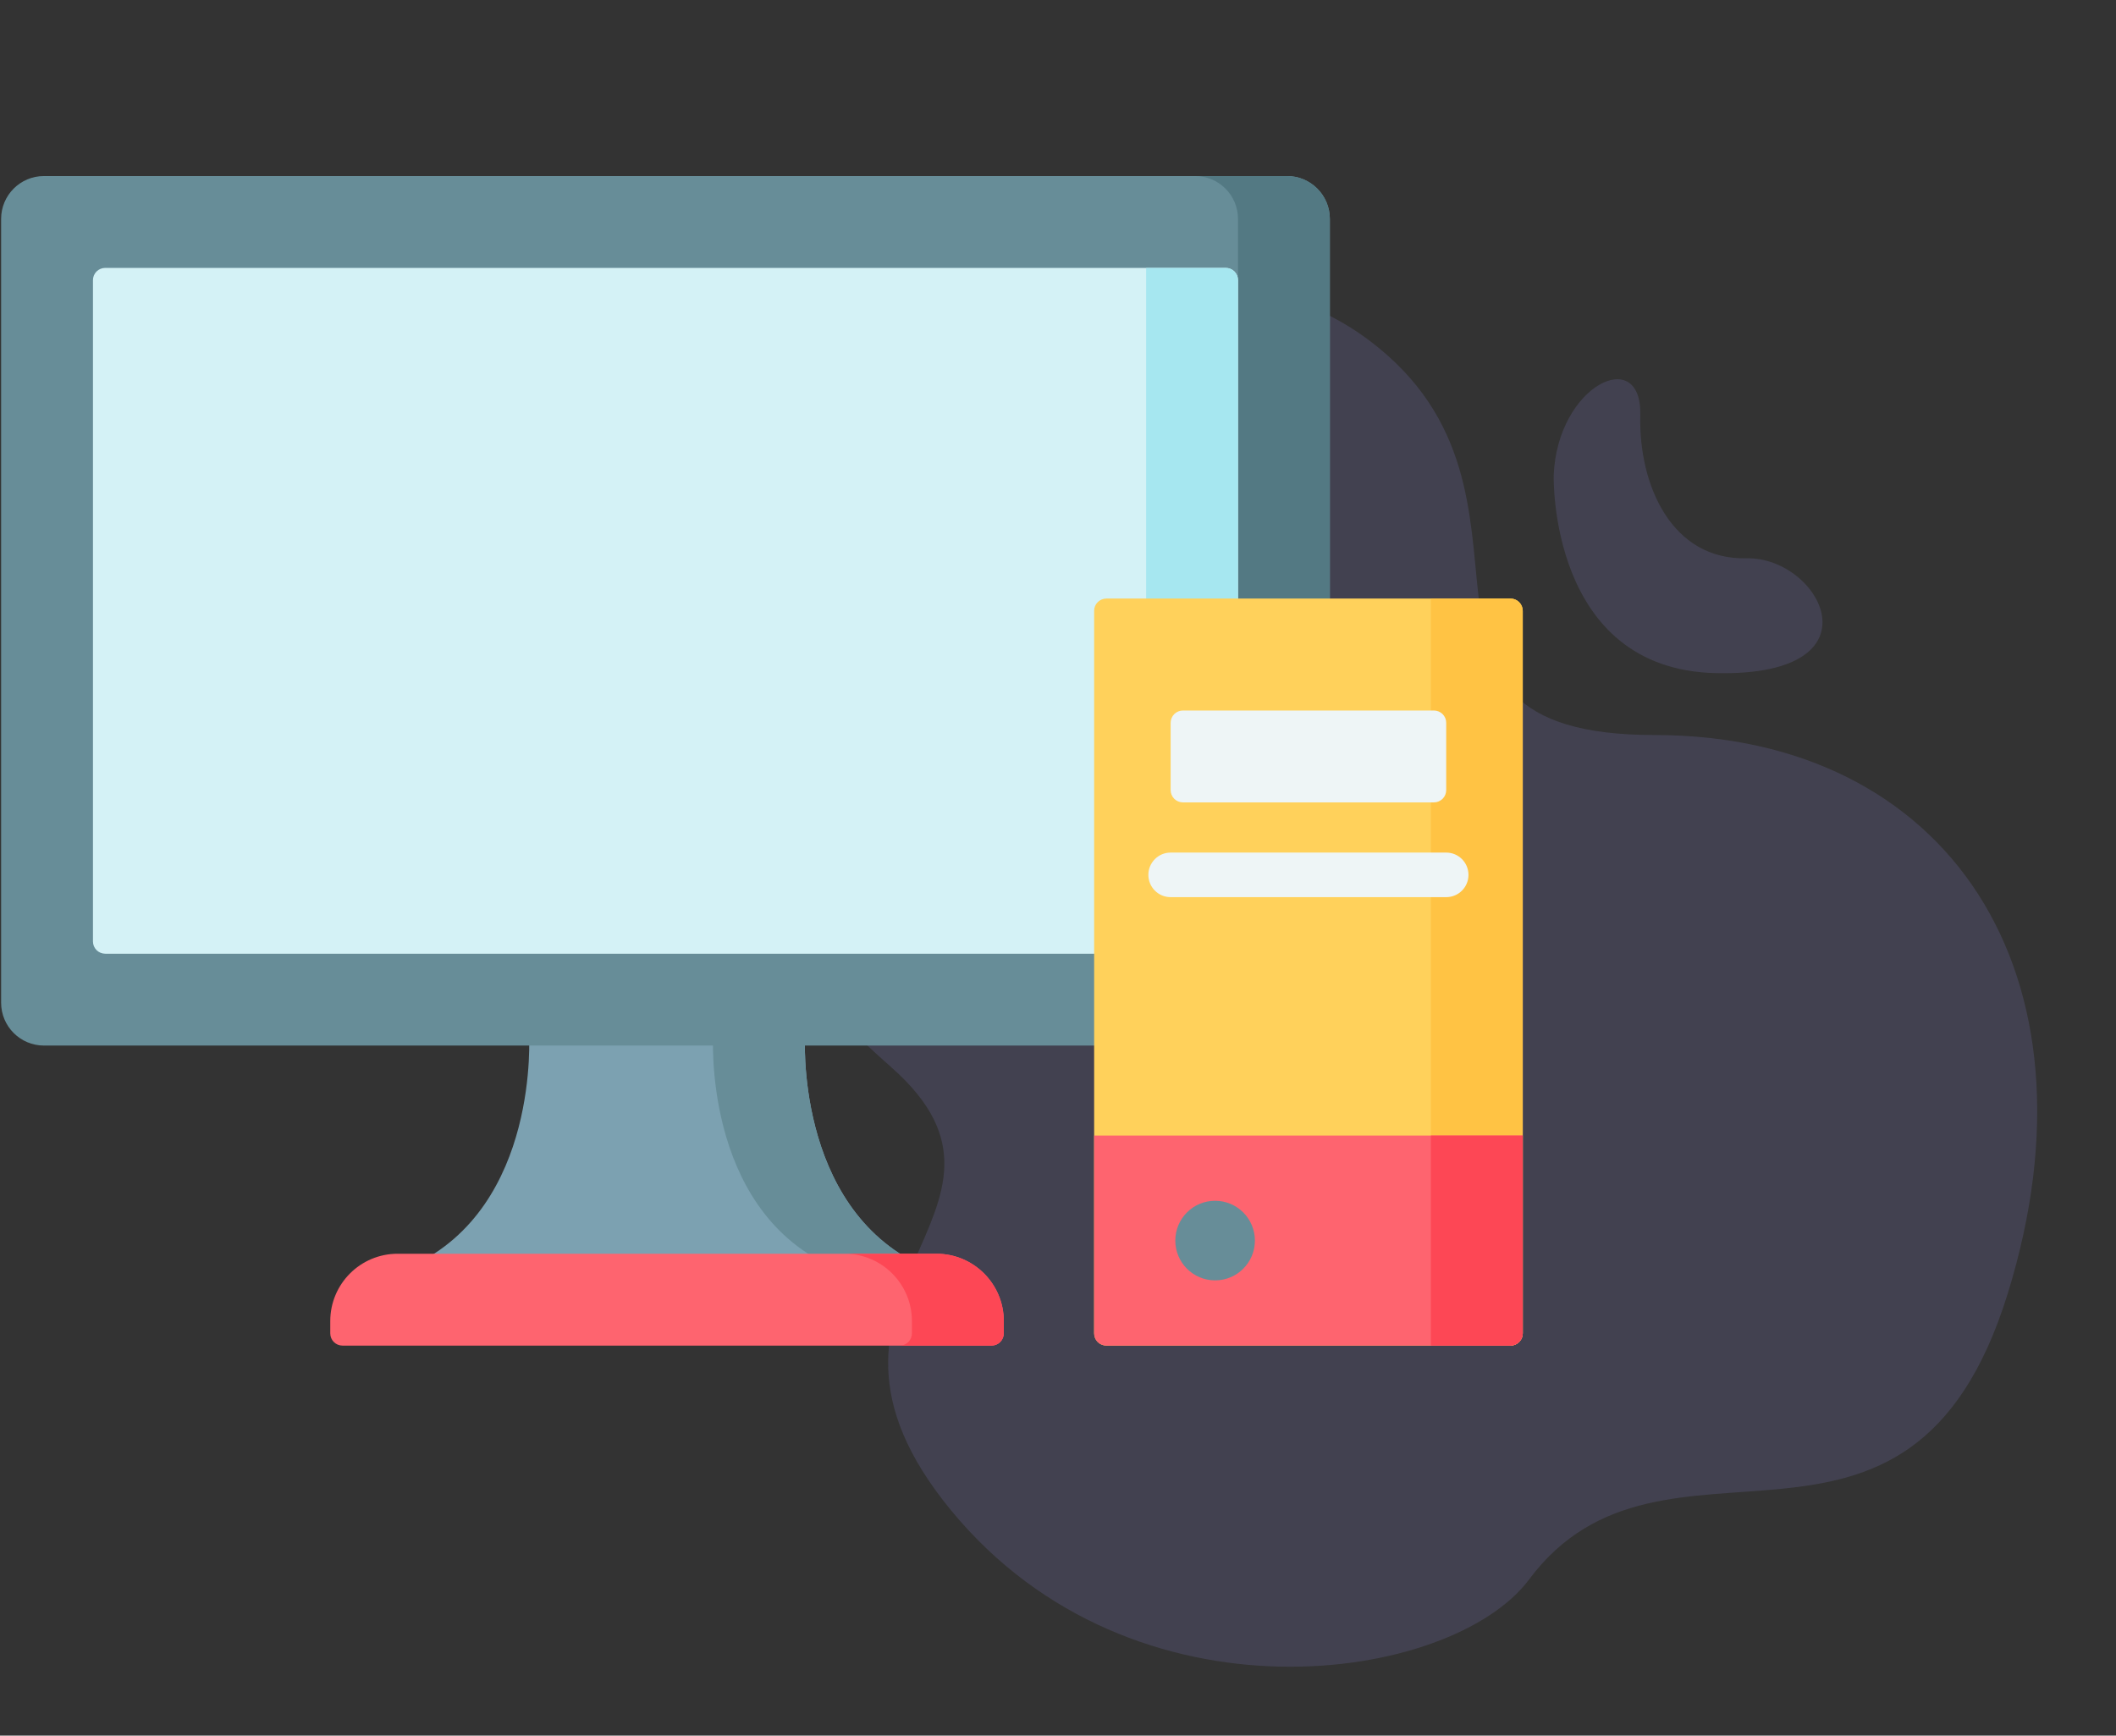   <svg
                  width="89"
                  height="73"
                  viewBox="0 0 89 73"
                  fill="none"
                  xmlns="http://www.w3.org/2000/svg"
                >
                  <rect x="0" y="0" width="89" height="73" fill="#333333" stroke="none"/>
                  <path
                    d="M35.553 16.276C35.553 16.276 49.077 7.879 57.623 14.344C66.168 20.808 57.252 30.915 69.587 30.915C81.922 30.915 88.61 40.946 84.449 54.397C80.288 67.847 69.958 58.856 64.311 66.435C61.076 70.777 47.666 72.825 40.012 63.536C32.358 54.248 44.396 50.978 37.485 44.885C30.574 38.791 19.353 25.416 35.553 16.276Z"
                    fill="#9E97FC"
                    fill-opacity="0.15"
                  />
                  <path
                    d="M65.35 19.992C65.35 19.992 65.127 28.166 72.187 28.312C79.247 28.458 76.571 23.407 73.45 23.482C70.33 23.556 68.917 20.435 68.991 17.462C69.066 14.49 65.5 16.202 65.35 19.992Z"
                    fill="#9E97FC"
                    fill-opacity="0.15"
                  />
                  <g clip-path="url(#clip0_2524_2401)">
                    <path
                      d="M38.773 53.238H17.338C22.723 50.741 22.25 43.471 22.25 43.471H33.861C33.861 43.471 33.388 50.741 38.773 53.238Z"
                      fill="#7CA1B1"
                    />
                    <path
                      d="M33.86 43.471H29.997C29.997 43.471 29.524 50.741 34.909 53.238H38.773C33.387 50.741 33.86 43.471 33.86 43.471Z"
                      fill="#678D98"
                    />
                    <path
                      d="M41.706 56.596H14.406C14.269 56.596 14.138 56.541 14.041 56.445C13.945 56.348 13.891 56.217 13.891 56.081V55.565C13.891 54.001 15.159 52.732 16.724 52.732H39.388C40.952 52.732 42.221 54.001 42.221 55.565V56.081C42.221 56.148 42.207 56.215 42.181 56.278C42.156 56.34 42.118 56.397 42.07 56.445C42.022 56.493 41.965 56.531 41.903 56.556C41.84 56.582 41.773 56.596 41.706 56.596Z"
                      fill="#FE646F"
                    />
                    <path
                      d="M39.387 52.732H35.523C37.088 52.732 38.356 54.001 38.356 55.565V56.081C38.356 56.217 38.302 56.348 38.206 56.445C38.109 56.541 37.978 56.596 37.841 56.596H41.704C41.841 56.596 41.972 56.541 42.069 56.445C42.165 56.348 42.22 56.217 42.22 56.081V55.565C42.22 54.001 40.951 52.732 39.387 52.732Z"
                      fill="#FD4755"
                    />
                    <path
                      d="M54.131 43.976H1.85C0.854 43.976 0.047 43.169 0.047 42.173V9.207C0.047 8.212 0.854 7.404 1.85 7.404H54.132C55.127 7.404 55.934 8.211 55.934 9.207V42.173C55.934 43.169 55.127 43.976 54.131 43.976Z"
                      fill="#678D98"
                    />
                    <path
                      d="M54.131 7.404H50.268C51.263 7.404 52.071 8.211 52.071 9.207V42.173C52.071 43.169 51.263 43.976 50.268 43.976H54.131C55.126 43.976 55.934 43.169 55.934 42.173V9.207C55.934 8.212 55.126 7.404 54.131 7.404Z"
                      fill="#537983"
                    />
                    <path
                      d="M3.91 39.598V11.783C3.91 11.646 3.964 11.515 4.061 11.418C4.158 11.322 4.289 11.268 4.425 11.268H51.556C51.693 11.268 51.824 11.322 51.92 11.418C52.017 11.515 52.071 11.646 52.071 11.783V39.598C52.071 39.734 52.017 39.865 51.92 39.962C51.824 40.058 51.693 40.113 51.556 40.113H4.425C4.289 40.113 4.158 40.058 4.061 39.962C3.964 39.865 3.91 39.734 3.91 39.598Z"
                      fill="#D4F2F6"
                    />
                    <path
                      d="M48.207 11.268V40.113H51.555C51.692 40.113 51.823 40.058 51.919 39.962C52.016 39.865 52.07 39.734 52.07 39.598V11.783C52.07 11.646 52.016 11.515 51.919 11.418C51.823 11.322 51.692 11.268 51.555 11.268H48.207Z"
                      fill="#A6E7F0"
                    />
                    <path
                      d="M63.533 56.595H46.535C46.398 56.595 46.267 56.541 46.17 56.445C46.074 56.348 46.02 56.217 46.02 56.08V25.69C46.02 25.553 46.074 25.422 46.17 25.326C46.267 25.229 46.398 25.175 46.535 25.175H63.533C63.669 25.175 63.8 25.229 63.897 25.326C63.993 25.422 64.048 25.553 64.048 25.69V56.08C64.048 56.217 63.993 56.348 63.897 56.445C63.8 56.541 63.669 56.595 63.533 56.595Z"
                      fill="#FFD15B"
                    />
                    <path
                      d="M60.184 25.175V56.595H63.532C63.668 56.595 63.799 56.541 63.896 56.444C63.993 56.348 64.047 56.217 64.047 56.08V25.69C64.047 25.553 63.993 25.422 63.896 25.326C63.799 25.229 63.668 25.175 63.532 25.175H60.184Z"
                      fill="#FFC344"
                    />
                    <path
                      d="M63.533 56.596H46.535C46.398 56.596 46.267 56.541 46.17 56.445C46.074 56.348 46.02 56.217 46.02 56.081V47.761H64.048V56.081C64.048 56.217 63.993 56.348 63.897 56.445C63.8 56.541 63.669 56.596 63.533 56.596Z"
                      fill="#FE646F"
                    />
                    <path
                      d="M60.184 47.761V56.596H63.532C63.668 56.596 63.799 56.541 63.896 56.445C63.993 56.348 64.047 56.217 64.047 56.081V47.761H60.184Z"
                      fill="#FD4755"
                    />
                    <path
                      d="M60.313 33.748H49.753C49.617 33.748 49.486 33.693 49.389 33.597C49.293 33.5 49.238 33.369 49.238 33.232V30.399C49.238 30.332 49.252 30.265 49.278 30.202C49.303 30.14 49.341 30.083 49.389 30.035C49.437 29.987 49.494 29.949 49.556 29.924C49.619 29.898 49.686 29.884 49.753 29.884H60.313C60.38 29.884 60.447 29.898 60.51 29.924C60.572 29.949 60.629 29.987 60.677 30.035C60.725 30.083 60.763 30.14 60.789 30.202C60.815 30.265 60.828 30.332 60.828 30.399V33.232C60.828 33.369 60.774 33.5 60.677 33.597C60.58 33.693 60.449 33.748 60.313 33.748Z"
                      fill="#EEF5F6"
                    />
                    <path
                      d="M51.108 53.852C52.032 53.852 52.782 53.103 52.782 52.178C52.782 51.254 52.032 50.504 51.108 50.504C50.183 50.504 49.434 51.254 49.434 52.178C49.434 53.103 50.183 53.852 51.108 53.852Z"
                      fill="#678D98"
                    />
                    <path
                      d="M60.828 35.859H49.238C48.72 35.859 48.301 36.279 48.301 36.797C48.301 37.315 48.72 37.734 49.238 37.734H60.828C61.346 37.734 61.765 37.315 61.765 36.797C61.765 36.279 61.346 35.859 60.828 35.859Z"
                      fill="#EEF5F6"
                    />
                  </g>
                  <defs>
                    <clipPath id="clip0_2524_2401">
                      <rect
                        width="64"
                        height="64"
                        fill="white"
                        transform="translate(0.047)"
                      />
                    </clipPath>
                  </defs>
                </svg>
  